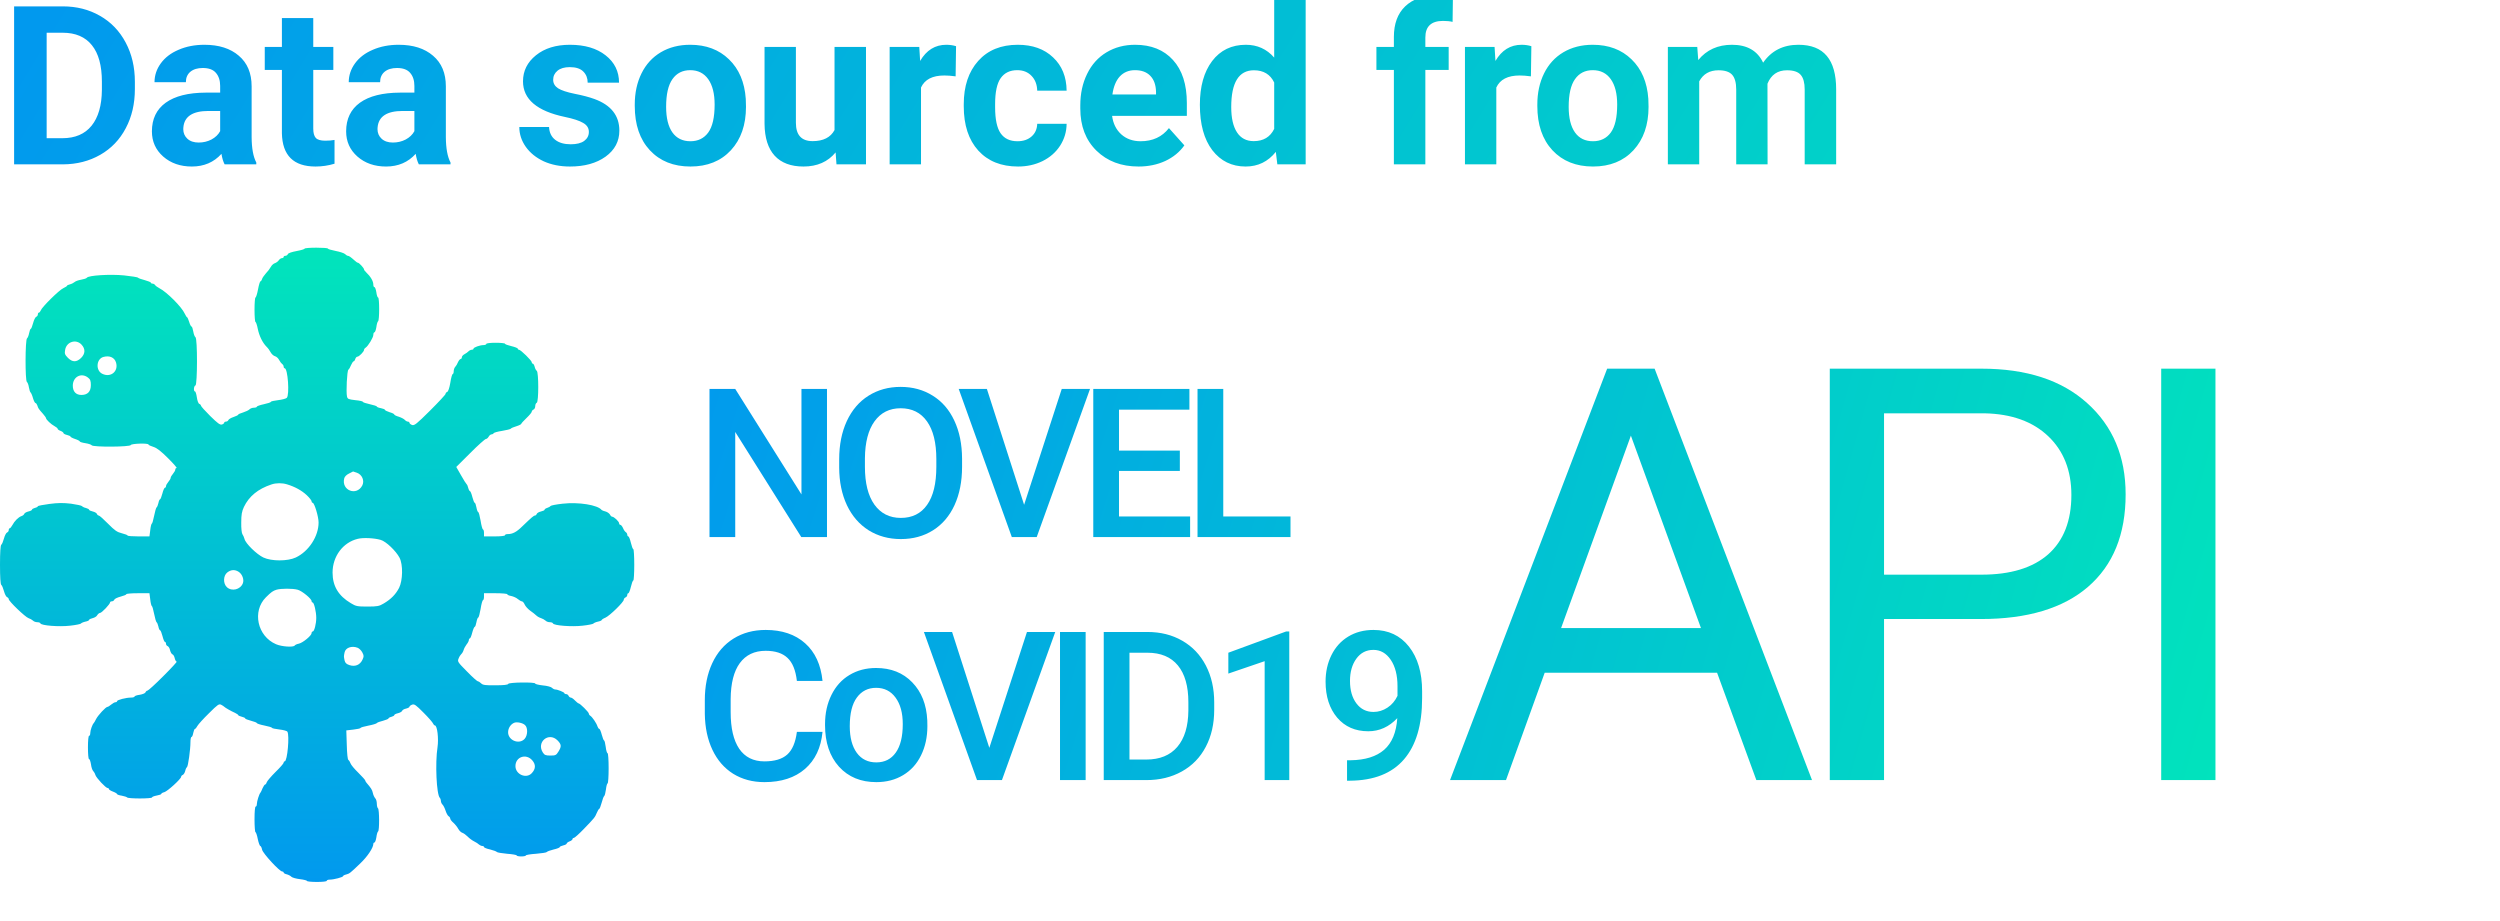 <svg width="1080" height="398" viewBox="0 0 1080 398" fill="none" xmlns="http://www.w3.org/2000/svg">
<g clip-path="url(#clip0)">
<path d="M6.094 71V2.75H27.094C33.094 2.75 38.453 4.109 43.172 6.828C47.922 9.516 51.625 13.359 54.281 18.359C56.938 23.328 58.266 28.984 58.266 35.328V38.469C58.266 44.812 56.953 50.453 54.328 55.391C51.734 60.328 48.062 64.156 43.312 66.875C38.562 69.594 33.203 70.969 27.234 71H6.094ZM20.156 14.141V59.703H26.953C32.453 59.703 36.656 57.906 39.562 54.312C42.469 50.719 43.953 45.578 44.016 38.891V35.281C44.016 28.344 42.578 23.094 39.703 19.531C36.828 15.938 32.625 14.141 27.094 14.141H20.156ZM97.031 71C96.406 69.781 95.953 68.266 95.672 66.453C92.391 70.109 88.125 71.938 82.875 71.938C77.906 71.938 73.781 70.5 70.5 67.625C67.25 64.75 65.625 61.125 65.625 56.75C65.625 51.375 67.609 47.25 71.578 44.375C75.578 41.5 81.344 40.047 88.875 40.016H95.109V37.109C95.109 34.766 94.5 32.891 93.281 31.484C92.094 30.078 90.203 29.375 87.609 29.375C85.328 29.375 83.531 29.922 82.219 31.016C80.938 32.109 80.297 33.609 80.297 35.516H66.75C66.75 32.578 67.656 29.859 69.469 27.359C71.281 24.859 73.844 22.906 77.156 21.5C80.469 20.062 84.188 19.344 88.312 19.344C94.562 19.344 99.516 20.922 103.172 24.078C106.859 27.203 108.703 31.609 108.703 37.297V59.281C108.734 64.094 109.406 67.734 110.719 70.203V71H97.031ZM85.828 61.578C87.828 61.578 89.672 61.141 91.359 60.266C93.047 59.359 94.297 58.156 95.109 56.656V47.938H90.047C83.266 47.938 79.656 50.281 79.219 54.969L79.172 55.766C79.172 57.453 79.766 58.844 80.953 59.938C82.141 61.031 83.766 61.578 85.828 61.578ZM135.328 7.812V20.281H144V30.219H135.328V55.531C135.328 57.406 135.688 58.75 136.406 59.562C137.125 60.375 138.5 60.781 140.531 60.781C142.031 60.781 143.359 60.672 144.516 60.453V70.719C141.859 71.531 139.125 71.938 136.312 71.938C126.812 71.938 121.969 67.141 121.781 57.547V30.219H114.375V20.281H121.781V7.812H135.328ZM180.938 71C180.312 69.781 179.859 68.266 179.578 66.453C176.297 70.109 172.031 71.938 166.781 71.938C161.812 71.938 157.688 70.5 154.406 67.625C151.156 64.75 149.531 61.125 149.531 56.75C149.531 51.375 151.516 47.25 155.484 44.375C159.484 41.5 165.25 40.047 172.781 40.016H179.016V37.109C179.016 34.766 178.406 32.891 177.188 31.484C176 30.078 174.109 29.375 171.516 29.375C169.234 29.375 167.438 29.922 166.125 31.016C164.844 32.109 164.203 33.609 164.203 35.516H150.656C150.656 32.578 151.562 29.859 153.375 27.359C155.188 24.859 157.75 22.906 161.062 21.5C164.375 20.062 168.094 19.344 172.219 19.344C178.469 19.344 183.422 20.922 187.078 24.078C190.766 27.203 192.609 31.609 192.609 37.297V59.281C192.641 64.094 193.312 67.734 194.625 70.203V71H180.938ZM169.734 61.578C171.734 61.578 173.578 61.141 175.266 60.266C176.953 59.359 178.203 58.156 179.016 56.656V47.938H173.953C167.172 47.938 163.562 50.281 163.125 54.969L163.078 55.766C163.078 57.453 163.672 58.844 164.859 59.938C166.047 61.031 167.672 61.578 169.734 61.578ZM254.391 56.984C254.391 55.328 253.562 54.031 251.906 53.094C250.281 52.125 247.656 51.266 244.031 50.516C231.969 47.984 225.938 42.859 225.938 35.141C225.938 30.641 227.797 26.891 231.516 23.891C235.266 20.859 240.156 19.344 246.188 19.344C252.625 19.344 257.766 20.859 261.609 23.891C265.484 26.922 267.422 30.859 267.422 35.703H253.875C253.875 33.766 253.25 32.172 252 30.922C250.75 29.641 248.797 29 246.141 29C243.859 29 242.094 29.516 240.844 30.547C239.594 31.578 238.969 32.891 238.969 34.484C238.969 35.984 239.672 37.203 241.078 38.141C242.516 39.047 244.922 39.844 248.297 40.531C251.672 41.188 254.516 41.938 256.828 42.781C263.984 45.406 267.562 49.953 267.562 56.422C267.562 61.047 265.578 64.797 261.609 67.672C257.641 70.516 252.516 71.938 246.234 71.938C241.984 71.938 238.203 71.188 234.891 69.688C231.609 68.156 229.031 66.078 227.156 63.453C225.281 60.797 224.344 57.938 224.344 54.875H237.188C237.312 57.281 238.203 59.125 239.859 60.406C241.516 61.688 243.734 62.328 246.516 62.328C249.109 62.328 251.062 61.844 252.375 60.875C253.719 59.875 254.391 58.578 254.391 56.984ZM274.219 45.172C274.219 40.141 275.188 35.656 277.125 31.719C279.062 27.781 281.844 24.734 285.469 22.578C289.125 20.422 293.359 19.344 298.172 19.344C305.016 19.344 310.594 21.438 314.906 25.625C319.25 29.812 321.672 35.5 322.172 42.688L322.266 46.156C322.266 53.938 320.094 60.188 315.75 64.906C311.406 69.594 305.578 71.938 298.266 71.938C290.953 71.938 285.109 69.594 280.734 64.906C276.391 60.219 274.219 53.844 274.219 45.781V45.172ZM287.766 46.156C287.766 50.969 288.672 54.656 290.484 57.219C292.297 59.75 294.891 61.016 298.266 61.016C301.547 61.016 304.109 59.766 305.953 57.266C307.797 54.734 308.719 50.703 308.719 45.172C308.719 40.453 307.797 36.797 305.953 34.203C304.109 31.609 301.516 30.312 298.172 30.312C294.859 30.312 292.297 31.609 290.484 34.203C288.672 36.766 287.766 40.75 287.766 46.156ZM360.984 65.844C357.641 69.906 353.016 71.938 347.109 71.938C341.672 71.938 337.516 70.375 334.641 67.25C331.797 64.125 330.344 59.547 330.281 53.516V20.281H343.828V53.047C343.828 58.328 346.234 60.969 351.047 60.969C355.641 60.969 358.797 59.375 360.516 56.188V20.281H374.109V71H361.359L360.984 65.844ZM412.828 32.984C410.984 32.734 409.359 32.609 407.953 32.609C402.828 32.609 399.469 34.344 397.875 37.812V71H384.328V20.281H397.125L397.5 26.328C400.219 21.672 403.984 19.344 408.797 19.344C410.297 19.344 411.703 19.547 413.016 19.953L412.828 32.984ZM439.547 61.016C442.047 61.016 444.078 60.328 445.641 58.953C447.203 57.578 448.016 55.75 448.078 53.469H460.781C460.75 56.906 459.812 60.062 457.969 62.938C456.125 65.781 453.594 68 450.375 69.594C447.188 71.156 443.656 71.938 439.781 71.938C432.531 71.938 426.812 69.641 422.625 65.047C418.438 60.422 416.344 54.047 416.344 45.922V45.031C416.344 37.219 418.422 30.984 422.578 26.328C426.734 21.672 432.438 19.344 439.688 19.344C446.031 19.344 451.109 21.156 454.922 24.781C458.766 28.375 460.719 33.172 460.781 39.172H448.078C448.016 36.547 447.203 34.422 445.641 32.797C444.078 31.141 442.016 30.312 439.453 30.312C436.297 30.312 433.906 31.469 432.281 33.781C430.688 36.062 429.891 39.781 429.891 44.938V46.344C429.891 51.562 430.688 55.312 432.281 57.594C433.875 59.875 436.297 61.016 439.547 61.016ZM491.859 71.938C484.422 71.938 478.359 69.656 473.672 65.094C469.016 60.531 466.688 54.453 466.688 46.859V45.547C466.688 40.453 467.672 35.906 469.641 31.906C471.609 27.875 474.391 24.781 477.984 22.625C481.609 20.438 485.734 19.344 490.359 19.344C497.297 19.344 502.75 21.531 506.719 25.906C510.719 30.281 512.719 36.484 512.719 44.516V50.047H480.422C480.859 53.359 482.172 56.016 484.359 58.016C486.578 60.016 489.375 61.016 492.75 61.016C497.969 61.016 502.047 59.125 504.984 55.344L511.641 62.797C509.609 65.672 506.859 67.922 503.391 69.547C499.922 71.141 496.078 71.938 491.859 71.938ZM490.312 30.312C487.625 30.312 485.438 31.219 483.75 33.031C482.094 34.844 481.031 37.438 480.562 40.812H499.406V39.734C499.344 36.734 498.531 34.422 496.969 32.797C495.406 31.141 493.188 30.312 490.312 30.312ZM518.344 45.266C518.344 37.359 520.109 31.062 523.641 26.375C527.203 21.688 532.062 19.344 538.219 19.344C543.156 19.344 547.234 21.188 550.453 24.875V-1H564.047V71H551.812L551.156 65.609C547.781 69.828 543.438 71.938 538.125 71.938C532.156 71.938 527.359 69.594 523.734 64.906C520.141 60.188 518.344 53.641 518.344 45.266ZM531.891 46.25C531.891 51 532.719 54.641 534.375 57.172C536.031 59.703 538.438 60.969 541.594 60.969C545.781 60.969 548.734 59.203 550.453 55.672V35.656C548.766 32.125 545.844 30.359 541.688 30.359C535.156 30.359 531.891 35.656 531.891 46.25ZM602.156 71V30.219H594.609V20.281H602.156V15.969C602.156 10.281 603.781 5.875 607.031 2.75C610.312 -0.406 614.891 -1.984 620.766 -1.984C622.641 -1.984 624.938 -1.672 627.656 -1.047L627.516 9.453C626.391 9.172 625.016 9.031 623.391 9.031C618.297 9.031 615.75 11.422 615.75 16.203V20.281H625.828V30.219H615.75V71H602.156ZM661.359 32.984C659.516 32.734 657.891 32.609 656.484 32.609C651.359 32.609 648 34.344 646.406 37.812V71H632.859V20.281H645.656L646.031 26.328C648.75 21.672 652.516 19.344 657.328 19.344C658.828 19.344 660.234 19.547 661.547 19.953L661.359 32.984ZM664.125 45.172C664.125 40.141 665.094 35.656 667.031 31.719C668.969 27.781 671.75 24.734 675.375 22.578C679.031 20.422 683.266 19.344 688.078 19.344C694.922 19.344 700.5 21.438 704.812 25.625C709.156 29.812 711.578 35.5 712.078 42.688L712.172 46.156C712.172 53.938 710 60.188 705.656 64.906C701.312 69.594 695.484 71.938 688.172 71.938C680.859 71.938 675.016 69.594 670.641 64.906C666.297 60.219 664.125 53.844 664.125 45.781V45.172ZM677.672 46.156C677.672 50.969 678.578 54.656 680.391 57.219C682.203 59.75 684.797 61.016 688.172 61.016C691.453 61.016 694.016 59.766 695.859 57.266C697.703 54.734 698.625 50.703 698.625 45.172C698.625 40.453 697.703 36.797 695.859 34.203C694.016 31.609 691.422 30.312 688.078 30.312C684.766 30.312 682.203 31.609 680.391 34.203C678.578 36.766 677.672 40.75 677.672 46.156ZM733.219 20.281L733.641 25.953C737.234 21.547 742.094 19.344 748.219 19.344C754.75 19.344 759.234 21.922 761.672 27.078C765.234 21.922 770.312 19.344 776.906 19.344C782.406 19.344 786.5 20.953 789.188 24.172C791.875 27.359 793.219 32.172 793.219 38.609V71H779.625V38.656C779.625 35.781 779.062 33.688 777.938 32.375C776.812 31.031 774.828 30.359 771.984 30.359C767.922 30.359 765.109 32.297 763.547 36.172L763.594 71H750.047V38.703C750.047 35.766 749.469 33.641 748.312 32.328C747.156 31.016 745.188 30.359 742.406 30.359C738.562 30.359 735.781 31.953 734.062 35.141V71H720.516V20.281H733.219Z" fill="url(#paint0_linear)"/>
<path d="M131.59 107.401C131.59 107.651 130.03 108.102 128.118 108.453C126.005 108.853 124.495 109.354 124.344 109.805C124.193 110.206 123.74 110.506 123.287 110.506C122.885 110.506 122.533 110.707 122.533 111.007C122.533 111.258 122.231 111.508 121.828 111.508C121.426 111.508 120.771 111.909 120.419 112.46C120.067 112.961 119.312 113.512 118.708 113.712C118.155 113.863 117.349 114.614 116.947 115.365C116.544 116.117 115.639 117.319 114.884 118.07C114.179 118.872 113.424 119.924 113.223 120.475C113.072 121.076 112.72 121.527 112.519 121.527C112.317 121.527 111.814 123.079 111.462 125.033C111.11 126.936 110.606 128.539 110.355 128.539C110.154 128.539 109.952 130.894 109.952 133.799C109.952 136.704 110.154 139.059 110.355 139.059C110.556 139.059 111.059 140.411 111.361 142.064C112.015 145.22 113.475 148.125 115.186 149.828C115.79 150.379 116.544 151.481 116.947 152.233C117.349 152.984 118.205 153.735 118.809 153.886C119.413 154.036 120.218 154.787 120.57 155.488C120.973 156.24 121.576 157.041 121.878 157.242C122.231 157.442 122.533 157.993 122.533 158.344C122.533 158.744 122.734 159.095 122.985 159.095C124.344 159.095 125.149 170.616 123.891 171.868C123.539 172.219 121.828 172.67 120.117 172.87C118.406 173.071 116.997 173.371 116.997 173.622C116.997 173.822 115.639 174.273 113.978 174.623C112.317 174.974 110.959 175.475 110.959 175.675C110.959 175.926 110.405 176.126 109.751 176.126C109.046 176.126 108.191 176.427 107.788 176.827C107.436 177.228 106.128 177.829 105.021 178.18C103.863 178.531 102.907 178.931 102.907 179.132C102.907 179.332 102.001 179.783 100.945 180.133C99.838 180.484 98.831 181.085 98.68 181.436C98.529 181.837 98.076 182.137 97.624 182.137C97.221 182.137 96.869 182.337 96.869 182.588C96.869 182.838 96.416 183.239 95.862 183.389C95.057 183.64 94 182.838 90.83 179.733C88.616 177.529 86.804 175.525 86.804 175.225C86.804 174.974 86.502 174.623 86.1 174.473C85.697 174.323 85.244 173.121 85.043 171.668C84.842 170.265 84.49 169.113 84.238 169.113C83.534 169.113 83.684 166.709 84.439 166.509C85.295 166.208 85.345 146.222 84.439 145.671C84.087 145.47 83.684 144.318 83.483 143.166C83.282 142.014 82.98 141.062 82.728 141.062C82.527 141.062 82.024 140.161 81.722 139.059C81.37 137.956 80.967 137.055 80.816 137.055C80.665 137.055 80.212 136.354 79.81 135.502C78.552 132.647 72.06 126.135 68.89 124.532C68.085 124.131 67.229 123.48 67.028 123.18C66.827 122.829 66.273 122.528 65.921 122.528C65.519 122.528 65.166 122.328 65.166 122.128C65.166 121.877 63.959 121.426 62.55 121.026C61.09 120.675 59.782 120.174 59.631 119.974C59.48 119.723 56.763 119.322 53.592 118.972C47.503 118.371 38.144 118.972 37.54 119.974C37.339 120.274 36.231 120.625 35.074 120.825C33.866 121.026 32.608 121.476 32.256 121.827C31.853 122.178 30.998 122.629 30.243 122.829C29.539 122.979 28.935 123.28 28.935 123.48C28.935 123.63 28.23 124.081 27.375 124.482C25.614 125.233 18.065 132.697 17.613 134.099C17.411 134.6 17.059 135.051 16.807 135.051C16.556 135.051 16.355 135.402 16.355 135.803C16.355 136.253 16.052 136.704 15.65 136.854C15.247 137.005 14.643 138.257 14.291 139.609C13.939 140.962 13.486 142.064 13.285 142.064C13.084 142.064 12.782 142.916 12.58 143.917C12.379 144.969 11.976 145.971 11.675 146.171C10.869 146.672 10.819 164.505 11.624 165.006C11.926 165.206 12.329 166.258 12.48 167.31C12.681 168.412 12.983 169.414 13.235 169.564C13.436 169.714 13.939 170.816 14.241 171.969C14.593 173.171 15.096 174.122 15.348 174.122C15.6 174.122 15.952 174.623 16.153 175.225C16.505 176.377 16.656 176.627 18.619 178.831C19.323 179.633 19.877 180.434 19.877 180.634C19.877 181.235 22.091 183.339 23.55 184.091C24.305 184.491 24.909 184.992 24.909 185.243C24.909 185.493 25.463 185.894 26.167 186.144C26.872 186.395 27.425 186.846 27.425 187.096C27.425 187.347 28.079 187.697 28.935 187.898C29.74 188.098 30.444 188.399 30.444 188.599C30.444 188.799 31.35 189.3 32.457 189.651C33.564 190.001 34.47 190.502 34.47 190.703C34.47 190.903 35.527 191.254 36.886 191.454C38.194 191.654 39.402 192.055 39.603 192.356C40.157 193.207 56.209 193.107 56.511 192.256C56.712 191.604 64.16 191.354 64.16 192.055C64.16 192.256 65.116 192.706 66.273 193.057C67.783 193.508 69.544 194.91 72.614 197.966C74.929 200.27 76.589 202.174 76.287 202.174C75.985 202.174 75.734 202.474 75.734 202.825C75.734 203.226 75.281 204.027 74.727 204.678C74.174 205.329 73.721 206.081 73.721 206.431C73.721 206.782 73.268 207.533 72.714 208.185C72.161 208.836 71.708 209.637 71.708 210.038C71.708 210.389 71.507 210.689 71.255 210.689C71.004 210.689 70.5 211.791 70.148 213.194C69.796 214.546 69.343 215.698 69.142 215.698C68.94 215.698 68.588 216.45 68.437 217.301C68.236 218.203 67.884 219.054 67.632 219.205C67.431 219.355 66.927 221.008 66.575 222.861C66.223 224.715 65.77 226.218 65.569 226.218C65.418 226.218 65.066 227.47 64.915 228.973L64.562 231.728H59.832C57.215 231.728 55.102 231.577 55.102 231.327C55.102 231.127 53.995 230.726 52.636 230.375C50.573 229.874 49.567 229.173 46.698 226.268C44.786 224.314 42.974 222.711 42.672 222.711C42.371 222.711 42.018 222.411 41.867 222.01C41.716 221.609 40.911 221.158 40.056 220.958C39.2 220.758 38.496 220.457 38.496 220.207C38.496 220.006 37.892 219.656 37.137 219.455C36.382 219.305 35.627 218.904 35.426 218.654C35.275 218.403 33.162 217.952 30.746 217.602C27.325 217.201 25.161 217.201 21.336 217.702C18.619 218.053 16.355 218.503 16.355 218.704C16.355 218.904 15.801 219.255 15.096 219.405C14.392 219.605 13.838 219.906 13.838 220.156C13.838 220.407 13.134 220.758 12.278 220.958C11.423 221.158 10.618 221.609 10.467 222.01C10.366 222.361 9.762 222.811 9.259 222.962C8.001 223.362 6.24 225.116 5.334 226.869C4.931 227.62 4.428 228.221 4.177 228.221C3.975 228.221 3.774 228.572 3.774 228.973C3.774 229.423 3.472 229.874 3.07 230.024C2.667 230.175 2.063 231.327 1.711 232.629C1.359 233.932 0.855 235.134 0.554 235.334C0.201 235.585 0 238.64 0 244C0 249.36 0.201 252.415 0.554 252.666C0.855 252.866 1.359 254.068 1.711 255.371C2.063 256.673 2.667 257.825 3.07 257.976C3.472 258.126 3.774 258.527 3.774 258.827C3.774 259.729 10.92 266.591 12.329 267.042C12.983 267.242 13.838 267.743 14.241 268.094C14.593 268.495 15.449 268.795 16.103 268.795C16.757 268.795 17.361 268.996 17.462 269.296C17.764 270.248 25.563 270.849 30.243 270.298C32.659 270.048 34.772 269.597 34.923 269.396C35.074 269.146 35.98 268.745 36.886 268.545C37.741 268.395 38.496 268.044 38.496 267.793C38.496 267.543 39.2 267.242 40.005 267.042C40.861 266.842 41.767 266.291 42.018 265.74C42.32 265.239 42.874 264.788 43.226 264.788C43.931 264.788 47.554 260.981 47.554 260.23C47.554 259.979 47.906 259.779 48.309 259.779C48.761 259.779 49.214 259.478 49.365 259.078C49.516 258.677 50.774 258.076 52.133 257.725C53.492 257.374 54.599 256.924 54.599 256.673C54.599 256.473 56.813 256.272 59.581 256.272H64.562L64.915 259.027C65.066 260.53 65.418 261.782 65.569 261.782C65.77 261.782 66.223 263.285 66.575 265.139C66.927 266.992 67.431 268.645 67.632 268.795C67.884 268.946 68.236 269.797 68.437 270.699C68.588 271.55 68.94 272.302 69.192 272.302C69.393 272.302 69.846 273.454 70.198 274.806C70.551 276.209 71.004 277.311 71.255 277.311C71.507 277.311 71.708 277.661 71.708 278.062C71.708 278.513 72.01 278.964 72.412 279.114C72.815 279.264 73.318 280.066 73.469 280.917C73.671 281.719 74.123 282.52 74.476 282.671C74.878 282.771 75.331 283.572 75.482 284.374C75.683 285.175 76.036 285.826 76.338 285.826C76.589 285.826 74.023 288.631 70.551 292.088C67.129 295.544 64.009 298.349 63.707 298.349C63.405 298.349 63.002 298.7 62.851 299.101C62.7 299.501 61.543 299.952 60.335 300.152C59.128 300.303 58.121 300.653 58.121 300.904C58.121 301.154 57.417 301.355 56.561 301.355C54.498 301.355 50.573 302.356 50.573 302.907C50.573 303.158 50.271 303.358 49.919 303.358C49.516 303.358 48.711 303.809 48.057 304.36C47.403 304.911 46.698 305.362 46.447 305.362C45.692 305.362 42.371 308.969 41.515 310.622C41.113 311.473 40.66 312.224 40.509 312.375C39.905 312.926 38.999 315.531 38.999 316.633C38.999 317.334 38.798 317.885 38.496 317.885C38.194 317.885 37.993 319.888 37.993 322.894C37.993 325.699 38.194 327.903 38.446 327.903C38.748 327.903 39.1 328.905 39.301 330.157C39.452 331.46 39.905 332.762 40.257 333.063C40.609 333.413 41.062 334.215 41.213 334.816C41.666 336.118 45.692 340.426 46.497 340.426C46.799 340.426 47.05 340.626 47.05 340.877C47.05 341.127 47.856 341.628 48.812 341.979C49.768 342.329 50.573 342.83 50.573 343.031C50.573 343.231 51.479 343.582 52.586 343.732C53.693 343.932 54.75 344.283 54.901 344.483C55.253 345.084 65.669 345.084 65.669 344.483C65.669 344.233 66.575 343.882 67.682 343.682C68.789 343.482 69.695 343.181 69.695 342.931C69.695 342.73 70.249 342.38 70.953 342.229C72.312 341.879 78.25 336.469 78.25 335.567C78.25 335.267 78.552 334.916 78.954 334.766C79.306 334.615 79.81 333.864 80.011 333.063C80.162 332.311 80.514 331.56 80.766 331.41C81.269 331.109 82.275 323.796 82.275 320.54C82.275 319.337 82.477 318.386 82.728 318.386C82.98 318.386 83.332 317.584 83.483 316.633C83.684 315.681 83.986 314.879 84.238 314.879C84.439 314.879 84.942 314.278 85.295 313.577C85.697 312.876 87.912 310.421 90.277 308.117C94.051 304.36 94.604 303.959 95.56 304.46C96.164 304.761 96.718 305.162 96.869 305.312C97.221 305.713 99.838 307.215 101.549 307.967C102.303 308.317 102.907 308.768 102.907 308.918C102.907 309.119 103.612 309.419 104.417 309.62C105.272 309.82 105.927 310.121 105.927 310.371C105.927 310.571 107.084 311.022 108.443 311.373C109.852 311.724 110.959 312.174 110.959 312.375C110.959 312.575 112.418 313.076 114.23 313.427C116.041 313.777 117.5 314.228 117.5 314.429C117.5 314.629 118.909 314.929 120.671 315.13C122.382 315.33 123.942 315.731 124.143 316.082C125.149 317.584 124.143 328.905 122.985 328.905C122.734 328.905 122.533 329.155 122.533 329.506C122.533 329.807 120.973 331.61 119.06 333.463C117.148 335.367 115.437 337.37 115.236 337.921C115.085 338.472 114.733 338.923 114.532 338.923C114.28 338.923 113.827 339.675 113.424 340.526C113.072 341.428 112.67 342.279 112.519 342.43C112.015 342.88 110.959 346.186 110.959 347.339C110.959 347.94 110.757 348.441 110.455 348.441C110.154 348.441 109.952 350.595 109.952 353.951C109.952 356.956 110.154 359.461 110.355 359.461C110.556 359.461 111.059 360.813 111.361 362.466C111.714 364.119 112.217 365.472 112.468 365.472C112.67 365.472 113.072 366.173 113.223 367.075C113.626 368.728 120.771 376.492 121.929 376.492C122.281 376.492 122.533 376.692 122.533 376.943C122.533 377.193 123.136 377.544 123.841 377.694C124.596 377.894 125.502 378.345 125.854 378.746C126.256 379.147 127.917 379.597 129.578 379.798C131.238 379.998 132.597 380.349 132.597 380.549C132.597 380.8 134.509 381 136.874 381C139.39 381 141.152 380.8 141.152 380.499C141.152 380.199 141.755 379.998 142.46 379.998C144.221 379.998 148.197 378.946 148.197 378.495C148.197 378.295 148.8 377.944 149.505 377.794C151.015 377.393 151.266 377.193 155.644 372.985C158.714 370.08 161.28 366.223 161.28 364.57C161.28 364.269 161.481 363.969 161.733 363.969C162.035 363.969 162.387 362.967 162.588 361.715C162.739 360.463 163.092 359.31 163.343 359.16C163.947 358.81 163.897 349.593 163.293 349.192C163.041 349.042 162.79 348.14 162.79 347.188C162.79 346.287 162.488 345.185 162.085 344.834C161.733 344.433 161.23 343.431 161.079 342.58C160.777 341.177 160.324 340.476 158.261 338.072C158.009 337.721 157.758 337.32 157.758 337.12C157.758 336.92 156.399 335.417 154.789 333.814C153.128 332.211 151.618 330.408 151.417 329.756C151.216 329.155 150.813 328.504 150.511 328.304C150.159 328.053 149.907 325.549 149.807 321.742L149.606 315.531L152.675 315.18C154.386 314.98 155.745 314.679 155.745 314.479C155.745 314.278 157.254 313.827 159.116 313.477C160.978 313.126 162.639 312.625 162.79 312.375C162.941 312.124 164.148 311.673 165.457 311.373C166.765 311.022 167.822 310.571 167.822 310.371C167.822 310.171 168.375 309.82 169.08 309.67C169.784 309.469 170.338 309.169 170.338 308.918C170.338 308.668 171.042 308.317 171.898 308.117C172.753 307.917 173.558 307.466 173.709 307.115C173.81 306.714 174.615 306.264 175.42 306.113C176.226 305.913 176.88 305.562 176.88 305.312C176.88 305.061 177.383 304.661 178.037 304.41C178.993 304.06 179.647 304.51 182.969 307.867C185.082 309.97 186.944 312.124 187.095 312.575C187.296 313.026 187.598 313.377 187.85 313.377C188.907 313.377 189.561 319.137 189.007 322.794C187.95 329.556 188.554 343.231 190.014 344.684C190.265 344.934 190.466 345.535 190.466 345.986C190.466 346.487 190.768 347.188 191.121 347.539C191.523 347.89 192.127 349.092 192.479 350.194C192.832 351.296 193.435 352.398 193.788 352.598C194.19 352.799 194.492 353.299 194.492 353.6C194.492 353.951 195.096 354.802 195.901 355.453C196.656 356.155 197.562 357.307 197.964 358.058C198.367 358.81 199.172 359.611 199.726 359.761C200.329 359.962 201.336 360.713 202.04 361.414C202.745 362.166 204.003 363.067 204.808 363.468C205.664 363.869 206.62 364.52 206.972 364.871C207.324 365.171 207.978 365.472 208.381 365.472C208.783 365.472 209.085 365.672 209.085 365.922C209.085 366.173 210.293 366.674 211.752 366.974C213.161 367.325 214.52 367.826 214.671 368.076C214.822 368.277 216.785 368.627 219.049 368.828C221.314 368.978 223.175 369.329 223.175 369.529C223.175 369.78 224.081 369.98 225.188 369.98C226.295 369.98 227.201 369.78 227.201 369.529C227.201 369.329 229.164 368.978 231.579 368.828C233.944 368.627 236.058 368.327 236.209 368.076C236.36 367.826 237.718 367.325 239.178 366.974C240.587 366.674 241.794 366.173 241.794 365.973C241.794 365.722 242.499 365.422 243.304 365.221C244.159 365.021 244.814 364.67 244.814 364.42C244.814 364.169 245.367 363.718 246.072 363.468C246.776 363.218 247.33 362.767 247.33 362.466C247.33 362.216 247.581 361.965 247.934 361.965C248.235 361.965 250.248 360.162 252.311 358.008C256.891 353.249 256.991 353.149 257.847 351.095C258.199 350.194 258.702 349.442 258.853 349.442C259.055 349.442 259.507 348.24 259.91 346.788C260.262 345.385 260.765 344.033 261.017 343.882C261.269 343.732 261.571 342.43 261.772 341.027C261.923 339.574 262.275 338.422 262.476 338.422C262.728 338.422 262.929 335.467 262.929 331.91C262.929 328.254 262.728 325.399 262.476 325.399C262.225 325.399 261.822 324.146 261.671 322.644C261.47 321.141 261.168 319.888 260.967 319.888C260.765 319.888 260.313 318.736 259.96 317.384C259.608 315.981 259.105 314.879 258.904 314.879C258.652 314.879 258.3 314.378 258.098 313.777C257.696 312.425 255.884 309.77 255.029 309.219C254.677 309.019 254.375 308.568 254.375 308.267C254.375 307.666 250.55 303.859 249.946 303.859C249.745 303.859 249.041 303.258 248.386 302.607C247.732 301.906 246.927 301.355 246.575 301.355C246.223 301.355 245.82 301.004 245.619 300.603C245.468 300.203 245.015 299.852 244.562 299.852C244.159 299.852 243.807 299.652 243.807 299.451C243.807 299.05 240.889 297.848 239.832 297.848C239.48 297.848 238.876 297.548 238.473 297.147C238.121 296.746 236.309 296.245 234.498 296.095C232.686 295.895 231.227 295.544 231.227 295.294C231.227 294.592 219.754 294.743 219.552 295.444C219.401 295.845 217.64 296.045 214.067 296.045C209.639 296.095 208.633 295.945 207.878 295.244C207.374 294.743 206.771 294.342 206.469 294.342C206.167 294.342 204.003 292.438 201.738 290.084C197.713 286.027 197.562 285.776 198.115 284.474C198.417 283.672 198.971 282.821 199.273 282.57C199.625 282.27 200.078 281.518 200.279 280.817C200.48 280.116 201.084 279.014 201.588 278.363C202.141 277.712 202.544 276.86 202.544 276.509C202.544 276.109 202.745 275.808 202.946 275.808C203.198 275.808 203.651 274.706 204.003 273.303C204.355 271.951 204.858 270.799 205.06 270.799C205.311 270.799 205.613 269.897 205.815 268.795C206.016 267.693 206.368 266.792 206.569 266.792C206.821 266.792 207.274 265.088 207.626 263.035C207.928 260.981 208.431 259.278 208.633 259.278C208.884 259.278 209.085 258.577 209.085 257.775V256.272H214.118C216.885 256.272 219.15 256.473 219.15 256.723C219.15 256.974 219.905 257.324 220.861 257.475C221.766 257.675 223.075 258.226 223.679 258.777C224.333 259.328 225.138 259.779 225.44 259.779C225.792 259.779 226.346 260.38 226.648 261.131C227 261.933 228.057 263.085 229.013 263.786C230.019 264.487 231.177 265.389 231.629 265.84C232.082 266.291 233.038 266.842 233.743 267.042C234.397 267.242 235.253 267.743 235.655 268.094C236.007 268.495 236.863 268.795 237.517 268.795C238.171 268.795 238.775 268.996 238.876 269.296C239.178 270.248 246.977 270.849 251.657 270.298C254.073 270.048 256.186 269.597 256.337 269.396C256.488 269.146 257.394 268.745 258.3 268.545C259.155 268.395 259.91 268.044 259.91 267.894C259.91 267.693 260.615 267.192 261.52 266.842C263.433 265.99 269.471 260.079 269.471 259.078C269.471 258.677 269.823 258.276 270.226 258.076C270.628 257.925 270.981 257.475 270.981 257.024C270.981 256.623 271.182 256.272 271.434 256.272C271.685 256.272 272.188 255.02 272.541 253.517C272.893 252.015 273.346 250.762 273.597 250.762C273.799 250.762 274 247.707 274 244C274 240.293 273.799 237.238 273.597 237.238C273.346 237.238 272.893 235.985 272.541 234.483C272.188 232.98 271.685 231.728 271.434 231.728C271.182 231.728 270.981 231.377 270.981 230.976C270.981 230.626 270.679 230.075 270.327 229.874C269.974 229.674 269.421 228.872 269.119 228.071C268.767 227.32 268.263 226.718 267.961 226.718C267.71 226.718 267.458 226.418 267.458 226.067C267.458 225.316 265.244 223.212 264.439 223.212C264.187 223.212 263.734 222.811 263.483 222.26C263.181 221.759 262.325 221.158 261.571 220.958C260.816 220.808 260.061 220.457 259.91 220.307C258.249 218.153 249.997 216.8 243.002 217.602C240.285 217.902 237.97 218.353 237.819 218.604C237.668 218.854 237.014 219.205 236.41 219.405C235.756 219.605 235.253 219.956 235.253 220.207C235.253 220.457 234.548 220.758 233.693 220.958C232.837 221.158 232.032 221.609 231.881 222.01C231.73 222.411 231.378 222.711 231.126 222.711C230.573 222.711 229.717 223.463 225.691 227.32C223.175 229.824 221.464 230.726 219.351 230.726C218.697 230.726 218.143 230.926 218.143 231.227C218.143 231.527 216.281 231.728 213.614 231.728H209.085V230.225C209.085 229.373 208.884 228.722 208.633 228.722C208.431 228.722 207.928 227.019 207.626 224.965C207.274 222.912 206.821 221.208 206.569 221.208C206.368 221.208 206.016 220.307 205.815 219.205C205.613 218.103 205.311 217.201 205.06 217.201C204.858 217.201 204.406 216.049 204.053 214.697C203.701 213.294 203.248 212.192 203.047 212.192C202.846 212.192 202.493 211.591 202.292 210.839C202.141 210.088 201.789 209.337 201.588 209.186C201.386 209.036 200.279 207.333 199.172 205.329L197.109 201.723L203.147 195.712C206.469 192.356 209.538 189.651 209.891 189.651C210.243 189.651 210.796 189.2 211.098 188.649C211.4 188.098 211.954 187.647 212.356 187.647C212.709 187.647 213.111 187.447 213.212 187.196C213.312 186.896 214.923 186.445 216.885 186.144C218.797 185.844 220.508 185.393 220.659 185.193C220.81 184.942 221.867 184.491 223.075 184.141C224.232 183.79 225.188 183.289 225.188 183.089C225.188 182.888 226.195 181.786 227.453 180.584C228.711 179.382 229.717 178.18 229.717 177.829C229.717 177.529 230.069 177.128 230.472 176.928C230.875 176.777 231.227 176.126 231.227 175.425C231.227 174.774 231.529 174.122 231.881 173.972C232.736 173.722 232.736 160.748 231.881 160.197C231.579 159.997 231.126 159.195 230.975 158.444C230.774 157.693 230.422 157.091 230.17 157.091C229.918 157.091 229.717 156.841 229.717 156.49C229.717 155.789 224.937 151.08 224.182 151.08C223.93 151.08 223.679 150.88 223.679 150.63C223.679 150.379 222.421 149.878 220.911 149.528C219.401 149.177 218.143 148.726 218.143 148.476C218.143 148.275 216.332 148.075 214.118 148.075C211.752 148.075 210.092 148.275 210.092 148.576C210.092 148.826 209.538 149.077 208.884 149.077C207.324 149.077 204.556 150.079 204.556 150.63C204.556 150.88 204.255 151.08 203.852 151.08C203.449 151.08 202.795 151.381 202.443 151.732C202.091 152.132 201.286 152.683 200.631 153.034C200.028 153.335 199.524 153.936 199.524 154.336C199.524 154.737 199.273 155.088 199.021 155.088C198.719 155.088 198.216 155.689 197.864 156.44C197.562 157.242 197.008 158.143 196.656 158.494C196.304 158.845 196.002 159.696 196.002 160.397C196.002 161.049 195.801 161.6 195.549 161.6C195.348 161.6 194.844 163.253 194.543 165.306C194.14 167.661 193.637 169.113 193.184 169.314C192.781 169.464 192.479 169.815 192.479 170.165C192.479 170.466 189.46 173.722 185.787 177.378C179.949 183.189 178.993 183.94 177.987 183.59C177.383 183.339 176.88 182.939 176.88 182.638C176.88 182.388 176.578 182.137 176.175 182.137C175.823 182.137 175.219 181.786 174.867 181.386C174.515 180.985 173.357 180.384 172.3 180.033C171.193 179.733 170.338 179.282 170.338 179.082C170.338 178.831 169.432 178.38 168.325 178.08C167.218 177.729 166.312 177.278 166.312 177.078C166.312 176.827 165.507 176.527 164.551 176.327C163.595 176.176 162.79 175.826 162.79 175.625C162.79 175.425 161.431 174.974 159.77 174.623C158.11 174.273 156.751 173.822 156.751 173.571C156.751 173.371 155.292 173.02 153.48 172.87C150.562 172.52 150.159 172.369 149.907 171.317C149.455 169.464 149.907 160.097 150.511 159.696C150.813 159.496 151.316 158.594 151.669 157.693C152.071 156.841 152.524 156.09 152.776 156.09C152.977 156.09 153.329 155.639 153.48 155.088C153.631 154.537 154.084 154.086 154.386 154.086C155.141 154.086 157.254 151.882 157.254 151.181C157.254 150.88 157.556 150.429 157.909 150.229C159.016 149.528 161.28 145.821 161.28 144.669C161.28 144.068 161.481 143.567 161.733 143.567C162.035 143.567 162.387 142.565 162.588 141.313C162.739 140.06 163.092 138.908 163.343 138.758C163.947 138.407 163.947 128.539 163.343 128.539C163.092 128.539 162.739 127.537 162.588 126.285C162.387 125.033 162.035 124.031 161.733 124.031C161.481 124.031 161.28 123.58 161.28 122.979C161.28 121.476 160.123 119.473 158.16 117.619C157.657 117.169 157.254 116.618 157.254 116.367C157.254 115.816 155.141 113.512 154.638 113.512C154.386 113.512 153.782 113.111 153.279 112.61C151.467 111.007 150.763 110.506 150.26 110.506C150.008 110.506 149.455 110.156 149.052 109.755C148.649 109.354 146.788 108.753 144.976 108.403C143.164 108.052 141.655 107.601 141.655 107.401C141.655 107.15 139.39 107 136.623 107C133.855 107 131.59 107.2 131.59 107.401ZM35.225 148.876C36.936 150.73 36.886 152.784 35.024 154.637C33.061 156.54 31.3 156.54 29.337 154.587C28.029 153.234 27.828 152.784 28.13 151.181C28.683 147.624 32.86 146.322 35.225 148.876ZM50.12 156.59C51.278 160.397 47.856 163.253 44.233 161.499C41.213 160.097 41.566 154.988 44.736 154.186C47.352 153.485 49.466 154.437 50.12 156.59ZM37.993 163.102C38.999 163.854 39.251 164.505 39.251 166.358C39.251 169.163 37.842 170.616 35.175 170.616C32.81 170.616 31.451 169.163 31.451 166.609C31.451 162.802 35.074 160.848 37.993 163.102ZM154.185 204.227C156.449 205.029 157.556 207.684 156.5 209.737C154.034 214.446 147.391 211.841 148.7 206.682C148.851 205.931 149.706 205.079 150.763 204.578C151.669 204.077 152.474 203.676 152.524 203.676C152.574 203.676 153.279 203.927 154.185 204.227ZM123.992 209.237C127.464 210.288 130.332 211.891 132.496 213.895C133.654 214.997 134.61 216.199 134.61 216.55C134.61 216.901 134.811 217.201 135.063 217.201C135.817 217.201 137.629 223.212 137.629 225.717C137.629 231.678 133.402 238.189 127.766 240.844C124.244 242.497 117.299 242.497 113.777 240.844C110.858 239.442 106.078 234.783 105.625 232.83C105.423 232.078 105.021 231.177 104.719 230.776C104.417 230.375 104.165 228.221 104.216 225.767C104.216 222.361 104.467 220.958 105.373 219.004C107.587 214.396 111.412 211.24 117.249 209.287C119.312 208.585 121.878 208.585 123.992 209.237ZM164.45 233.23C166.765 233.882 171.093 238.039 172.602 240.944C174.162 243.95 174.011 250.762 172.401 253.968C170.942 256.773 168.929 258.827 165.809 260.68C163.796 261.883 163.041 262.033 158.764 262.033C154.386 262.033 153.782 261.933 151.568 260.58C146.184 257.374 143.668 253.167 143.668 247.356C143.668 240.343 148.146 234.332 154.537 232.78C156.852 232.178 161.733 232.429 164.45 233.23ZM103.159 247.056C104.669 248.057 105.524 250.412 104.92 251.965C103.863 254.72 100.14 255.621 98.026 253.668C96.315 252.065 96.416 248.709 98.177 247.306C99.787 246.054 101.498 245.954 103.159 247.056ZM128.621 254.77C130.483 255.271 134.61 258.677 134.61 259.679C134.61 260.029 134.811 260.28 135.063 260.28C135.666 260.28 136.623 264.287 136.623 266.892C136.623 269.497 135.767 272.803 135.113 272.803C134.811 272.803 134.61 273.103 134.61 273.504C134.61 274.556 130.886 277.661 129.125 278.062C128.269 278.212 127.464 278.613 127.313 278.864C126.76 279.715 121.677 279.365 119.262 278.313C111.16 274.856 108.845 264.037 114.884 258.026C117.148 255.771 117.953 255.22 119.413 254.77C121.375 254.169 126.508 254.169 128.621 254.77ZM154.436 279.815C155.141 280.066 156.047 280.967 156.5 281.819C157.254 283.272 157.254 283.572 156.55 285.075C155.493 287.279 153.38 288.131 150.964 287.329C149.606 286.878 149.102 286.377 148.851 285.275C148.498 283.522 148.498 283.622 148.851 281.869C149.253 279.815 151.92 278.864 154.436 279.815ZM226.799 313.226C228.107 314.378 228.006 317.735 226.597 319.237C224.182 321.792 219.401 319.788 219.502 316.232C219.552 314.479 220.659 312.826 222.169 312.224C223.326 311.774 225.792 312.275 226.799 313.226ZM240.838 319.838C242.549 321.592 242.65 322.443 241.241 324.697C240.285 326.25 239.983 326.4 237.769 326.4C235.756 326.4 235.253 326.2 234.548 325.148C231.579 320.64 237.014 316.031 240.838 319.838ZM229.969 328.504C231.529 330.307 231.428 332.211 229.717 334.014C227.352 336.569 222.672 334.565 222.672 330.959C222.672 326.951 227.302 325.348 229.969 328.504Z" fill="url(#paint1_linear)"/>
<path d="M357.261 232H346.143L317.622 186.604V232H306.504V168.016H317.622L346.23 213.587V168.016H357.261V232ZM415.615 201.678C415.615 207.947 414.531 213.455 412.363 218.201C410.195 222.918 407.089 226.551 403.046 229.1C399.033 231.619 394.404 232.879 389.16 232.879C383.974 232.879 379.345 231.619 375.273 229.1C371.23 226.551 368.095 222.933 365.869 218.245C363.671 213.558 362.558 208.152 362.529 202.029V198.426C362.529 192.186 363.628 186.678 365.825 181.902C368.051 177.127 371.171 173.479 375.185 170.96C379.228 168.411 383.857 167.137 389.072 167.137C394.287 167.137 398.901 168.396 402.915 170.916C406.958 173.406 410.078 177.01 412.275 181.727C414.472 186.414 415.586 191.878 415.615 198.118V201.678ZM404.497 198.338C404.497 191.248 403.149 185.813 400.454 182.034C397.788 178.255 393.994 176.365 389.072 176.365C384.267 176.365 380.503 178.255 377.778 182.034C375.083 185.784 373.706 191.102 373.647 197.986V201.678C373.647 208.709 375.009 214.144 377.734 217.981C380.488 221.819 384.296 223.738 389.16 223.738C394.082 223.738 397.861 221.863 400.498 218.113C403.164 214.363 404.497 208.885 404.497 201.678V198.338ZM442.416 218.069L458.676 168.016H470.893L447.865 232H437.099L414.159 168.016H426.332L442.416 218.069ZM509.691 203.436H483.412V223.123H514.13V232H472.294V168.016H513.822V176.98H483.412V194.646H509.691V203.436ZM528.451 223.123H557.498V232H517.332V168.016H528.451V223.123ZM355.327 316.17C354.683 322.996 352.163 328.328 347.769 332.166C343.374 335.975 337.529 337.879 330.234 337.879C325.137 337.879 320.64 336.678 316.743 334.275C312.876 331.844 309.888 328.401 307.778 323.948C305.669 319.495 304.57 314.324 304.482 308.436V302.459C304.482 296.424 305.552 291.106 307.69 286.507C309.829 281.907 312.891 278.362 316.875 275.872C320.889 273.382 325.518 272.137 330.762 272.137C337.822 272.137 343.506 274.056 347.812 277.894C352.119 281.731 354.624 287.151 355.327 294.153H344.253C343.726 289.554 342.378 286.243 340.21 284.222C338.071 282.171 334.922 281.146 330.762 281.146C325.928 281.146 322.207 282.918 319.6 286.463C317.021 289.979 315.703 295.149 315.645 301.976V307.645C315.645 314.559 316.875 319.832 319.336 323.465C321.826 327.098 325.459 328.914 330.234 328.914C334.6 328.914 337.881 327.933 340.078 325.97C342.275 324.007 343.667 320.74 344.253 316.17H355.327ZM356.421 312.786C356.421 308.128 357.343 303.938 359.189 300.218C361.035 296.468 363.628 293.597 366.967 291.604C370.307 289.583 374.145 288.572 378.481 288.572C384.897 288.572 390.097 290.638 394.082 294.769C398.095 298.899 400.263 304.378 400.586 311.204L400.629 313.709C400.629 318.396 399.721 322.586 397.905 326.277C396.118 329.969 393.54 332.825 390.171 334.847C386.831 336.868 382.963 337.879 378.569 337.879C371.86 337.879 366.484 335.652 362.441 331.199C358.427 326.717 356.421 320.755 356.421 313.313V312.786ZM367.099 313.709C367.099 318.602 368.11 322.439 370.131 325.223C372.153 327.977 374.965 329.354 378.569 329.354C382.172 329.354 384.97 327.947 386.963 325.135C388.984 322.322 389.995 318.206 389.995 312.786C389.995 307.981 388.955 304.173 386.875 301.36C384.824 298.548 382.026 297.142 378.481 297.142C374.995 297.142 372.226 298.533 370.175 301.316C368.125 304.07 367.099 308.201 367.099 313.709ZM427.387 323.069L443.647 273.016H455.863L432.836 337H422.07L399.13 273.016H411.303L427.387 323.069ZM468.998 337H457.924V273.016H468.998V337ZM476.815 337V273.016H495.711C501.366 273.016 506.375 274.275 510.741 276.795C515.135 279.314 518.534 282.889 520.936 287.518C523.338 292.146 524.539 297.449 524.539 303.426V306.634C524.539 312.698 523.324 318.03 520.892 322.63C518.49 327.229 515.047 330.774 510.565 333.265C506.112 335.755 500.999 337 495.228 337H476.815ZM487.933 281.98V328.123H495.184C501.014 328.123 505.482 326.307 508.587 322.674C511.722 319.012 513.319 313.768 513.377 306.941V303.382C513.377 296.438 511.869 291.136 508.851 287.474C505.833 283.812 501.454 281.98 495.711 281.98H487.933ZM556.966 337H546.331V285.628L530.643 290.989V281.98L555.604 272.796H556.966V337ZM603.63 310.237C600.056 314.017 595.881 315.906 591.106 315.906C585.481 315.906 580.999 313.943 577.659 310.018C574.319 306.062 572.649 300.877 572.649 294.461C572.649 290.242 573.499 286.419 575.198 282.991C576.897 279.563 579.314 276.897 582.449 274.993C585.584 273.089 589.216 272.137 593.347 272.137C599.793 272.137 604.905 274.539 608.684 279.344C612.463 284.148 614.353 290.579 614.353 298.636V301.624C614.353 313.167 611.746 321.971 606.531 328.035C601.316 334.1 593.538 337.176 583.196 337.264H581.921V328.431H583.46C589.758 328.343 594.592 326.834 597.962 323.904C601.331 320.945 603.22 316.39 603.63 310.237ZM593.347 307.557C595.486 307.557 597.493 306.941 599.368 305.711C601.243 304.48 602.693 302.781 603.718 300.613V296.438C603.718 291.722 602.752 287.928 600.818 285.057C598.884 282.186 596.379 280.75 593.303 280.75C590.227 280.75 587.766 282.024 585.921 284.573C584.104 287.093 583.196 290.286 583.196 294.153C583.196 298.167 584.119 301.404 585.964 303.865C587.81 306.326 590.271 307.557 593.347 307.557Z" fill="url(#paint2_linear)"/>
<path d="M741.774 290.613H667.312L650.588 337H626.418L694.289 159.266H714.797L782.79 337H758.742L741.774 290.613ZM674.392 271.326H734.816L704.543 188.196L674.392 271.326ZM813.903 267.42V337H790.466V159.266H856.018C875.467 159.266 890.686 164.23 901.672 174.158C912.74 184.087 918.273 197.229 918.273 213.587C918.273 230.84 912.862 244.145 902.038 253.504C891.296 262.781 875.874 267.42 855.773 267.42H813.903ZM813.903 248.255H856.018C868.55 248.255 878.153 245.325 884.826 239.466C891.499 233.525 894.836 224.98 894.836 213.831C894.836 203.252 891.499 194.788 884.826 188.44C878.153 182.093 868.998 178.797 857.36 178.553H813.903V248.255ZM957.077 337H933.64V159.266H957.077V337Z" fill="url(#paint3_linear)"/>
</g>
<defs>
<linearGradient id="paint0_linear" x1="23.824" y1="-4.71466e-05" x2="829.167" y2="489.598" gradientUnits="userSpaceOnUse">
<stop stop-color="#0199EE"/>
<stop offset="1" stop-color="#01E5BB"/>
</linearGradient>
<linearGradient id="paint1_linear" x1="137" y1="381" x2="137" y2="107" gradientUnits="userSpaceOnUse">
<stop stop-color="#0199EE"/>
<stop offset="1" stop-color="#01E5BB"/>
</linearGradient>
<linearGradient id="paint2_linear" x1="300" y1="129" x2="960" y2="337" gradientUnits="userSpaceOnUse">
<stop stop-color="#0199EE"/>
<stop offset="1" stop-color="#01E5BB"/>
</linearGradient>
<linearGradient id="paint3_linear" x1="299" y1="146" x2="977" y2="337" gradientUnits="userSpaceOnUse">
<stop stop-color="#0199EE"/>
<stop offset="1" stop-color="#01E5BB"/>
</linearGradient>
<clipPath id="clip0">
<rect width="1080" height="398" fill="white"/>
</clipPath>
</defs>
</svg>
